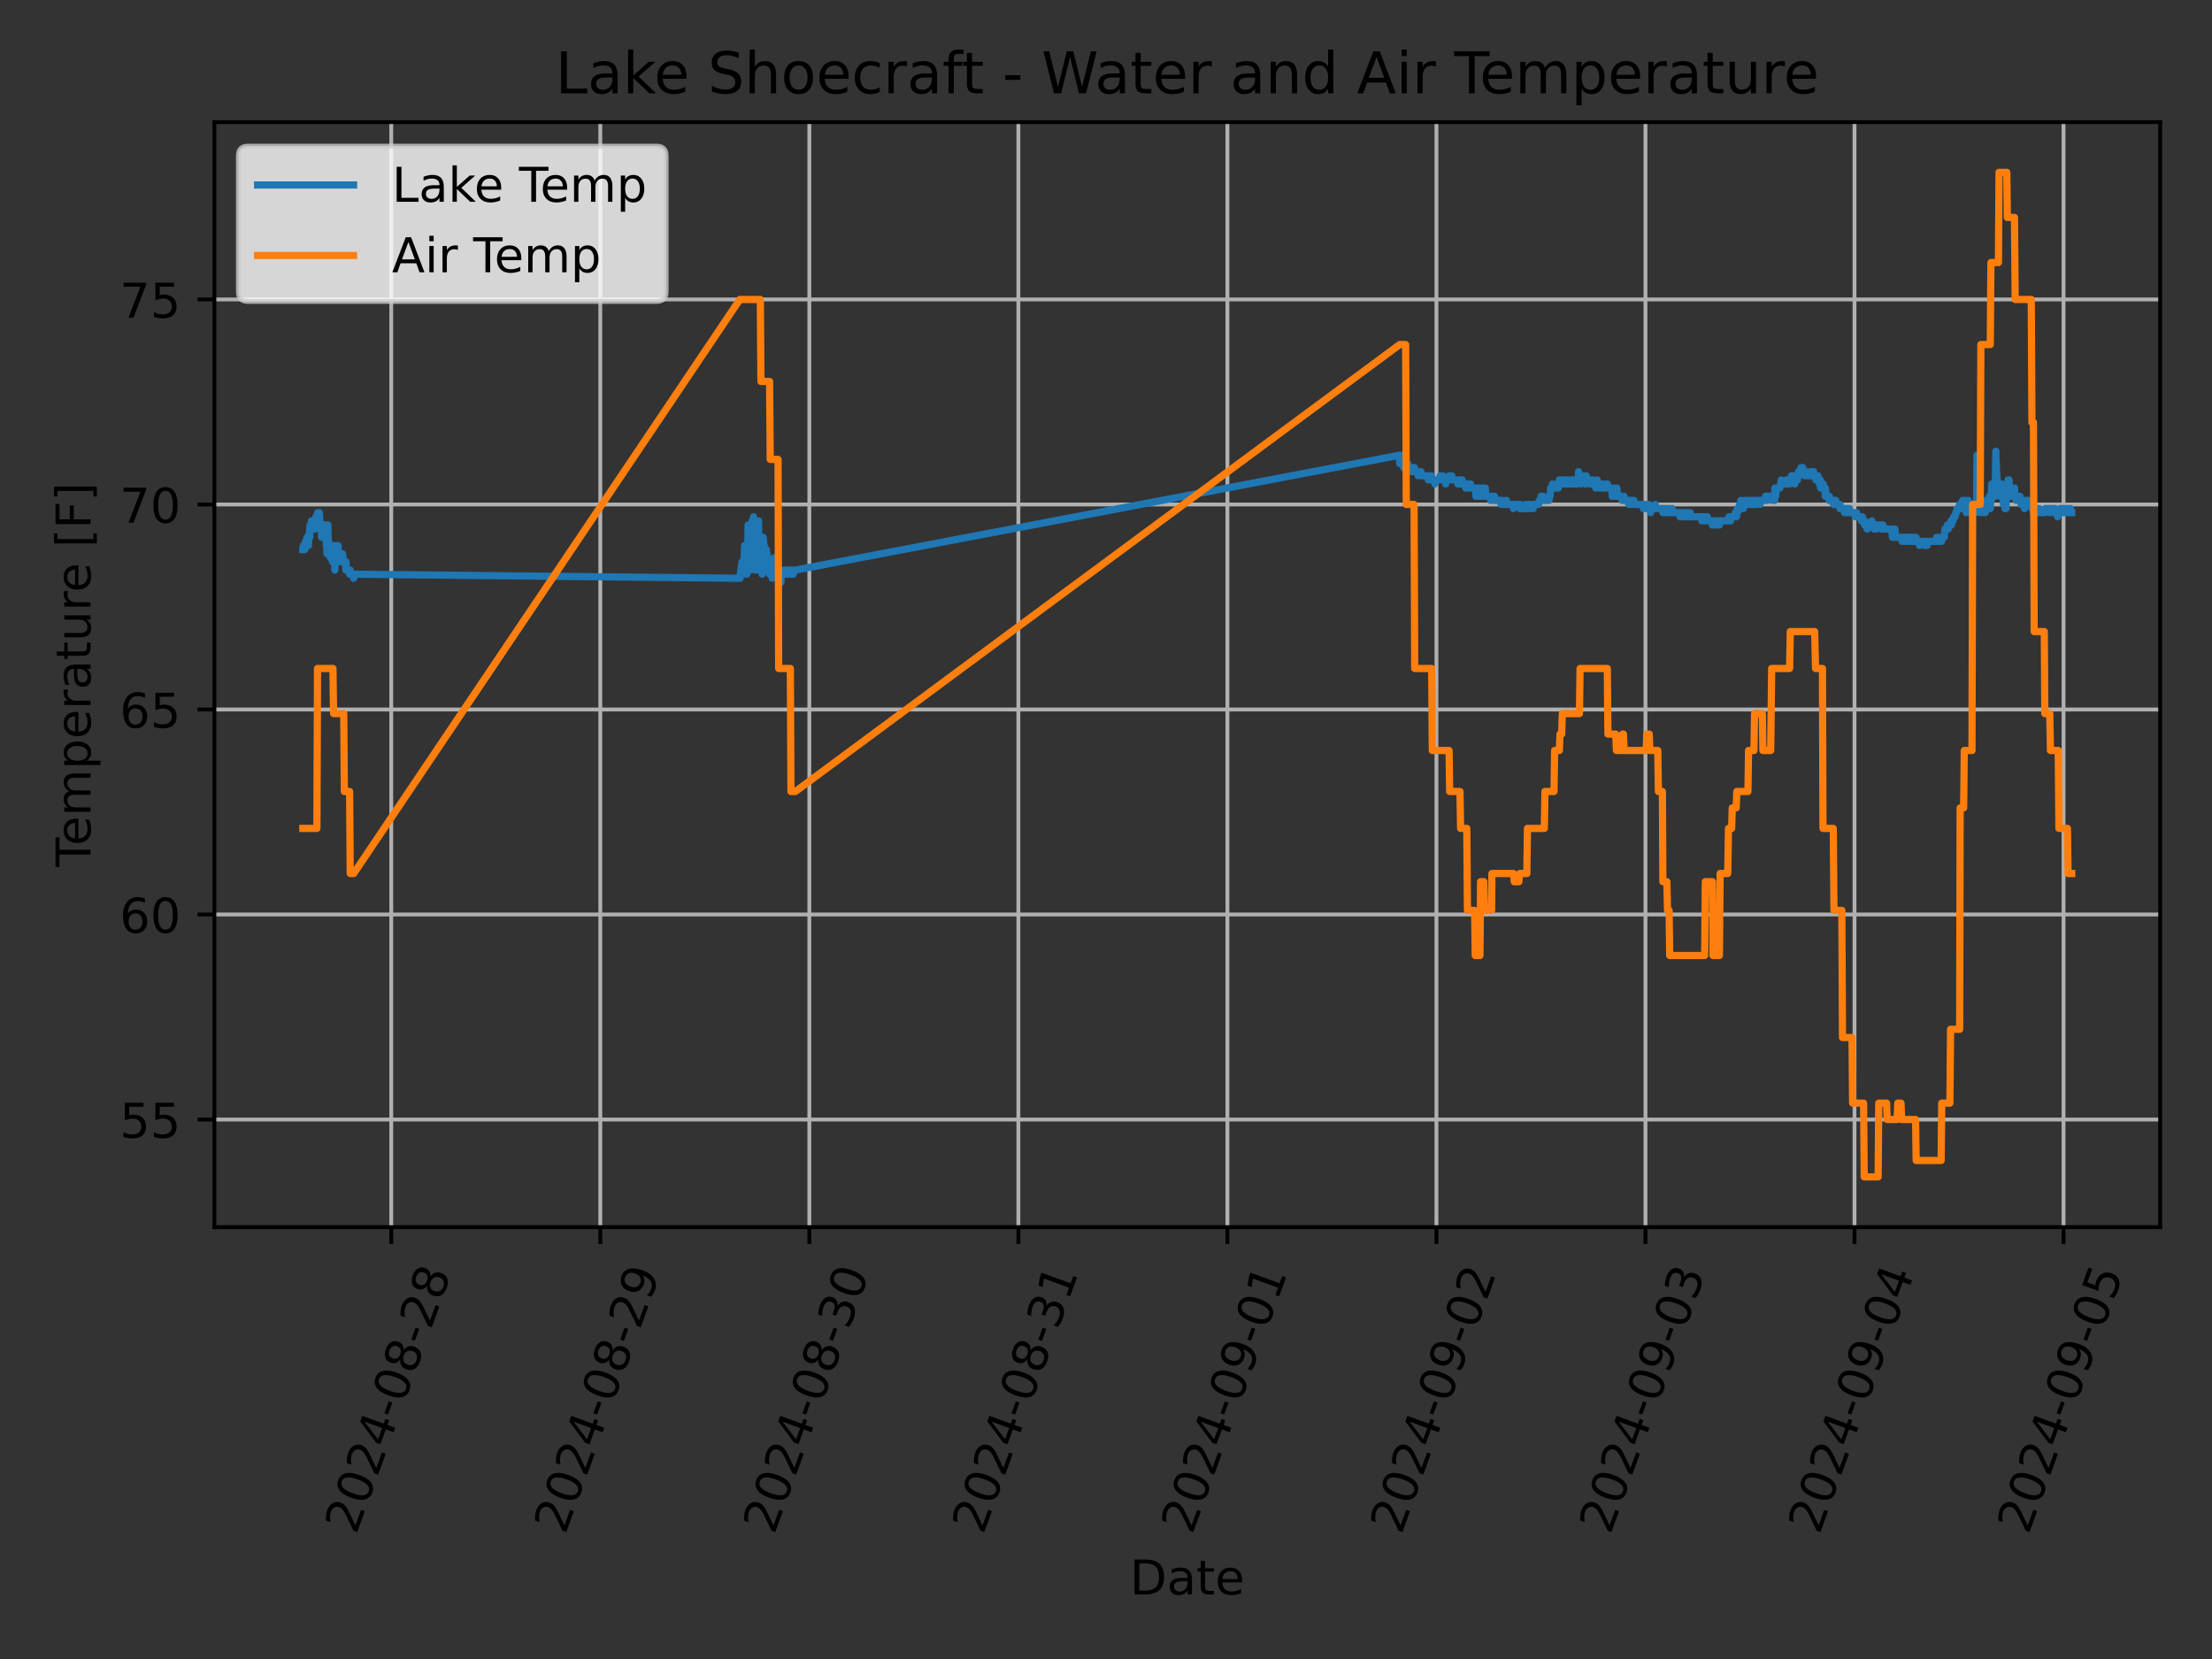 <?xml version="1.0" encoding="utf-8" standalone="no"?>
<!DOCTYPE svg PUBLIC "-//W3C//DTD SVG 1.1//EN"
  "http://www.w3.org/Graphics/SVG/1.1/DTD/svg11.dtd">
<!-- Created with matplotlib (https://matplotlib.org/) -->
<svg height="345.6pt" version="1.1" viewBox="0 0 460.8 345.6" width="460.8pt" xmlns="http://www.w3.org/2000/svg" xmlns:xlink="http://www.w3.org/1999/xlink">
 <rect x="0" y="0" width="460.8" height="345.6" fill="#333333" stroke="none"/>
 <defs>
  <style type="text/css">*{stroke-linecap:butt;stroke-linejoin:round;}</style>
 </defs>
 <g id="figure_1">
  <g id="patch_1">
   <path d="M 0 345.6 
L 460.8 345.6 
L 460.8 0 
L 0 0 
z
" style="fill:none;"/>
  </g>
  <g id="axes_1">
   <g id="patch_2">
    <path d="M 44.66 255.639 
L 450 255.639 
L 450 25.44 
L 44.66 25.44 
z
" style="fill:none;"/>
   </g>
   <g id="matplotlib.axis_1">
    <g id="xtick_1">
     <g id="line2d_1">
      <path clip-path="url(#p7c29ded9a9)" d="M 81.507 255.639 
L 81.507 25.44 
" style="fill:none;stroke:#b0b0b0;stroke-linecap:square;stroke-width:0.8;"/>
     </g>
     <g id="line2d_2">
      <defs>
       <path d="M 0 0 
L 0 3.5 
" id="m59071ff1e4" style="stroke:#000000;stroke-width:0.8;"/>
      </defs>
      <g>
       <use style="stroke:#000000;stroke-width:0.8;" x="81.507" xlink:href="#m59071ff1e4" y="255.639"/>
      </g>
     </g>
     <g id="text_1">
      <!-- 2024-08-28 -->
      <g transform="translate(74.162 319.848)rotate(-70)scale(0.1 -0.1)">
       <defs>
        <path d="M 19.188 8.297 
L 53.609 8.297 
L 53.609 0 
L 7.328 0 
L 7.328 8.297 
Q 12.938 14.109 22.625 23.891 
Q 32.328 33.688 34.812 36.531 
Q 39.547 41.844 41.422 45.531 
Q 43.312 49.219 43.312 52.781 
Q 43.312 58.594 39.234 62.25 
Q 35.156 65.922 28.609 65.922 
Q 23.969 65.922 18.812 64.312 
Q 13.672 62.703 7.812 59.422 
L 7.812 69.391 
Q 13.766 71.781 18.938 73 
Q 24.125 74.219 28.422 74.219 
Q 39.75 74.219 46.484 68.547 
Q 53.219 62.891 53.219 53.422 
Q 53.219 48.922 51.531 44.891 
Q 49.859 40.875 45.406 35.406 
Q 44.188 33.984 37.641 27.219 
Q 31.109 20.453 19.188 8.297 
z
" id="DejaVuSans-50"/>
        <path d="M 31.781 66.406 
Q 24.172 66.406 20.328 58.906 
Q 16.5 51.422 16.5 36.375 
Q 16.5 21.391 20.328 13.891 
Q 24.172 6.391 31.781 6.391 
Q 39.453 6.391 43.281 13.891 
Q 47.125 21.391 47.125 36.375 
Q 47.125 51.422 43.281 58.906 
Q 39.453 66.406 31.781 66.406 
z
M 31.781 74.219 
Q 44.047 74.219 50.516 64.516 
Q 56.984 54.828 56.984 36.375 
Q 56.984 17.969 50.516 8.266 
Q 44.047 -1.422 31.781 -1.422 
Q 19.531 -1.422 13.062 8.266 
Q 6.594 17.969 6.594 36.375 
Q 6.594 54.828 13.062 64.516 
Q 19.531 74.219 31.781 74.219 
z
" id="DejaVuSans-48"/>
        <path d="M 37.797 64.312 
L 12.891 25.391 
L 37.797 25.391 
z
M 35.203 72.906 
L 47.609 72.906 
L 47.609 25.391 
L 58.016 25.391 
L 58.016 17.188 
L 47.609 17.188 
L 47.609 0 
L 37.797 0 
L 37.797 17.188 
L 4.891 17.188 
L 4.891 26.703 
z
" id="DejaVuSans-52"/>
        <path d="M 4.891 31.391 
L 31.203 31.391 
L 31.203 23.391 
L 4.891 23.391 
z
" id="DejaVuSans-45"/>
        <path d="M 31.781 34.625 
Q 24.75 34.625 20.719 30.859 
Q 16.703 27.094 16.703 20.516 
Q 16.703 13.922 20.719 10.156 
Q 24.75 6.391 31.781 6.391 
Q 38.812 6.391 42.859 10.172 
Q 46.922 13.969 46.922 20.516 
Q 46.922 27.094 42.891 30.859 
Q 38.875 34.625 31.781 34.625 
z
M 21.922 38.812 
Q 15.578 40.375 12.031 44.719 
Q 8.5 49.078 8.5 55.328 
Q 8.5 64.062 14.719 69.141 
Q 20.953 74.219 31.781 74.219 
Q 42.672 74.219 48.875 69.141 
Q 55.078 64.062 55.078 55.328 
Q 55.078 49.078 51.531 44.719 
Q 48 40.375 41.703 38.812 
Q 48.828 37.156 52.797 32.312 
Q 56.781 27.484 56.781 20.516 
Q 56.781 9.906 50.312 4.234 
Q 43.844 -1.422 31.781 -1.422 
Q 19.734 -1.422 13.25 4.234 
Q 6.781 9.906 6.781 20.516 
Q 6.781 27.484 10.781 32.312 
Q 14.797 37.156 21.922 38.812 
z
M 18.312 54.391 
Q 18.312 48.734 21.844 45.562 
Q 25.391 42.391 31.781 42.391 
Q 38.141 42.391 41.719 45.562 
Q 45.312 48.734 45.312 54.391 
Q 45.312 60.062 41.719 63.234 
Q 38.141 66.406 31.781 66.406 
Q 25.391 66.406 21.844 63.234 
Q 18.312 60.062 18.312 54.391 
z
" id="DejaVuSans-56"/>
       </defs>
       <use xlink:href="#DejaVuSans-50"/>
       <use x="63.623" xlink:href="#DejaVuSans-48"/>
       <use x="127.246" xlink:href="#DejaVuSans-50"/>
       <use x="190.869" xlink:href="#DejaVuSans-52"/>
       <use x="254.492" xlink:href="#DejaVuSans-45"/>
       <use x="290.576" xlink:href="#DejaVuSans-48"/>
       <use x="354.199" xlink:href="#DejaVuSans-56"/>
       <use x="417.822" xlink:href="#DejaVuSans-45"/>
       <use x="453.906" xlink:href="#DejaVuSans-50"/>
       <use x="517.529" xlink:href="#DejaVuSans-56"/>
      </g>
     </g>
    </g>
    <g id="xtick_2">
     <g id="line2d_3">
      <path clip-path="url(#p7c29ded9a9)" d="M 125.053 255.639 
L 125.053 25.44 
" style="fill:none;stroke:#b0b0b0;stroke-linecap:square;stroke-width:0.8;"/>
     </g>
     <g id="line2d_4">
      <g>
       <use style="stroke:#000000;stroke-width:0.8;" x="125.053" xlink:href="#m59071ff1e4" y="255.639"/>
      </g>
     </g>
     <g id="text_2">
      <!-- 2024-08-29 -->
      <g transform="translate(117.708 319.848)rotate(-70)scale(0.1 -0.1)">
       <defs>
        <path d="M 10.984 1.516 
L 10.984 10.5 
Q 14.703 8.734 18.5 7.812 
Q 22.312 6.891 25.984 6.891 
Q 35.75 6.891 40.891 13.453 
Q 46.047 20.016 46.781 33.406 
Q 43.953 29.203 39.594 26.953 
Q 35.25 24.703 29.984 24.703 
Q 19.047 24.703 12.672 31.312 
Q 6.297 37.938 6.297 49.422 
Q 6.297 60.641 12.938 67.422 
Q 19.578 74.219 30.609 74.219 
Q 43.266 74.219 49.922 64.516 
Q 56.594 54.828 56.594 36.375 
Q 56.594 19.141 48.406 8.859 
Q 40.234 -1.422 26.422 -1.422 
Q 22.703 -1.422 18.891 -0.688 
Q 15.094 0.047 10.984 1.516 
z
M 30.609 32.422 
Q 37.25 32.422 41.125 36.953 
Q 45.016 41.5 45.016 49.422 
Q 45.016 57.281 41.125 61.844 
Q 37.25 66.406 30.609 66.406 
Q 23.969 66.406 20.094 61.844 
Q 16.219 57.281 16.219 49.422 
Q 16.219 41.5 20.094 36.953 
Q 23.969 32.422 30.609 32.422 
z
" id="DejaVuSans-57"/>
       </defs>
       <use xlink:href="#DejaVuSans-50"/>
       <use x="63.623" xlink:href="#DejaVuSans-48"/>
       <use x="127.246" xlink:href="#DejaVuSans-50"/>
       <use x="190.869" xlink:href="#DejaVuSans-52"/>
       <use x="254.492" xlink:href="#DejaVuSans-45"/>
       <use x="290.576" xlink:href="#DejaVuSans-48"/>
       <use x="354.199" xlink:href="#DejaVuSans-56"/>
       <use x="417.822" xlink:href="#DejaVuSans-45"/>
       <use x="453.906" xlink:href="#DejaVuSans-50"/>
       <use x="517.529" xlink:href="#DejaVuSans-57"/>
      </g>
     </g>
    </g>
    <g id="xtick_3">
     <g id="line2d_5">
      <path clip-path="url(#p7c29ded9a9)" d="M 168.599 255.639 
L 168.599 25.44 
" style="fill:none;stroke:#b0b0b0;stroke-linecap:square;stroke-width:0.8;"/>
     </g>
     <g id="line2d_6">
      <g>
       <use style="stroke:#000000;stroke-width:0.8;" x="168.599" xlink:href="#m59071ff1e4" y="255.639"/>
      </g>
     </g>
     <g id="text_3">
      <!-- 2024-08-30 -->
      <g transform="translate(161.253 319.848)rotate(-70)scale(0.1 -0.1)">
       <defs>
        <path d="M 40.578 39.312 
Q 47.656 37.797 51.625 33 
Q 55.609 28.219 55.609 21.188 
Q 55.609 10.406 48.188 4.484 
Q 40.766 -1.422 27.094 -1.422 
Q 22.516 -1.422 17.656 -0.516 
Q 12.797 0.391 7.625 2.203 
L 7.625 11.719 
Q 11.719 9.328 16.594 8.109 
Q 21.484 6.891 26.812 6.891 
Q 36.078 6.891 40.938 10.547 
Q 45.797 14.203 45.797 21.188 
Q 45.797 27.641 41.281 31.266 
Q 36.766 34.906 28.719 34.906 
L 20.219 34.906 
L 20.219 43.016 
L 29.109 43.016 
Q 36.375 43.016 40.234 45.922 
Q 44.094 48.828 44.094 54.297 
Q 44.094 59.906 40.109 62.906 
Q 36.141 65.922 28.719 65.922 
Q 24.656 65.922 20.016 65.031 
Q 15.375 64.156 9.812 62.312 
L 9.812 71.094 
Q 15.438 72.656 20.344 73.438 
Q 25.25 74.219 29.594 74.219 
Q 40.828 74.219 47.359 69.109 
Q 53.906 64.016 53.906 55.328 
Q 53.906 49.266 50.438 45.094 
Q 46.969 40.922 40.578 39.312 
z
" id="DejaVuSans-51"/>
       </defs>
       <use xlink:href="#DejaVuSans-50"/>
       <use x="63.623" xlink:href="#DejaVuSans-48"/>
       <use x="127.246" xlink:href="#DejaVuSans-50"/>
       <use x="190.869" xlink:href="#DejaVuSans-52"/>
       <use x="254.492" xlink:href="#DejaVuSans-45"/>
       <use x="290.576" xlink:href="#DejaVuSans-48"/>
       <use x="354.199" xlink:href="#DejaVuSans-56"/>
       <use x="417.822" xlink:href="#DejaVuSans-45"/>
       <use x="453.906" xlink:href="#DejaVuSans-51"/>
       <use x="517.529" xlink:href="#DejaVuSans-48"/>
      </g>
     </g>
    </g>
    <g id="xtick_4">
     <g id="line2d_7">
      <path clip-path="url(#p7c29ded9a9)" d="M 212.144 255.639 
L 212.144 25.44 
" style="fill:none;stroke:#b0b0b0;stroke-linecap:square;stroke-width:0.8;"/>
     </g>
     <g id="line2d_8">
      <g>
       <use style="stroke:#000000;stroke-width:0.8;" x="212.144" xlink:href="#m59071ff1e4" y="255.639"/>
      </g>
     </g>
     <g id="text_4">
      <!-- 2024-08-31 -->
      <g transform="translate(204.799 319.848)rotate(-70)scale(0.1 -0.1)">
       <defs>
        <path d="M 12.406 8.297 
L 28.516 8.297 
L 28.516 63.922 
L 10.984 60.406 
L 10.984 69.391 
L 28.422 72.906 
L 38.281 72.906 
L 38.281 8.297 
L 54.391 8.297 
L 54.391 0 
L 12.406 0 
z
" id="DejaVuSans-49"/>
       </defs>
       <use xlink:href="#DejaVuSans-50"/>
       <use x="63.623" xlink:href="#DejaVuSans-48"/>
       <use x="127.246" xlink:href="#DejaVuSans-50"/>
       <use x="190.869" xlink:href="#DejaVuSans-52"/>
       <use x="254.492" xlink:href="#DejaVuSans-45"/>
       <use x="290.576" xlink:href="#DejaVuSans-48"/>
       <use x="354.199" xlink:href="#DejaVuSans-56"/>
       <use x="417.822" xlink:href="#DejaVuSans-45"/>
       <use x="453.906" xlink:href="#DejaVuSans-51"/>
       <use x="517.529" xlink:href="#DejaVuSans-49"/>
      </g>
     </g>
    </g>
    <g id="xtick_5">
     <g id="line2d_9">
      <path clip-path="url(#p7c29ded9a9)" d="M 255.69 255.639 
L 255.69 25.44 
" style="fill:none;stroke:#b0b0b0;stroke-linecap:square;stroke-width:0.8;"/>
     </g>
     <g id="line2d_10">
      <g>
       <use style="stroke:#000000;stroke-width:0.8;" x="255.69" xlink:href="#m59071ff1e4" y="255.639"/>
      </g>
     </g>
     <g id="text_5">
      <!-- 2024-09-01 -->
      <g transform="translate(248.344 319.848)rotate(-70)scale(0.1 -0.1)">
       <use xlink:href="#DejaVuSans-50"/>
       <use x="63.623" xlink:href="#DejaVuSans-48"/>
       <use x="127.246" xlink:href="#DejaVuSans-50"/>
       <use x="190.869" xlink:href="#DejaVuSans-52"/>
       <use x="254.492" xlink:href="#DejaVuSans-45"/>
       <use x="290.576" xlink:href="#DejaVuSans-48"/>
       <use x="354.199" xlink:href="#DejaVuSans-57"/>
       <use x="417.822" xlink:href="#DejaVuSans-45"/>
       <use x="453.906" xlink:href="#DejaVuSans-48"/>
       <use x="517.529" xlink:href="#DejaVuSans-49"/>
      </g>
     </g>
    </g>
    <g id="xtick_6">
     <g id="line2d_11">
      <path clip-path="url(#p7c29ded9a9)" d="M 299.235 255.639 
L 299.235 25.44 
" style="fill:none;stroke:#b0b0b0;stroke-linecap:square;stroke-width:0.8;"/>
     </g>
     <g id="line2d_12">
      <g>
       <use style="stroke:#000000;stroke-width:0.8;" x="299.235" xlink:href="#m59071ff1e4" y="255.639"/>
      </g>
     </g>
     <g id="text_6">
      <!-- 2024-09-02 -->
      <g transform="translate(291.89 319.848)rotate(-70)scale(0.1 -0.1)">
       <use xlink:href="#DejaVuSans-50"/>
       <use x="63.623" xlink:href="#DejaVuSans-48"/>
       <use x="127.246" xlink:href="#DejaVuSans-50"/>
       <use x="190.869" xlink:href="#DejaVuSans-52"/>
       <use x="254.492" xlink:href="#DejaVuSans-45"/>
       <use x="290.576" xlink:href="#DejaVuSans-48"/>
       <use x="354.199" xlink:href="#DejaVuSans-57"/>
       <use x="417.822" xlink:href="#DejaVuSans-45"/>
       <use x="453.906" xlink:href="#DejaVuSans-48"/>
       <use x="517.529" xlink:href="#DejaVuSans-50"/>
      </g>
     </g>
    </g>
    <g id="xtick_7">
     <g id="line2d_13">
      <path clip-path="url(#p7c29ded9a9)" d="M 342.781 255.639 
L 342.781 25.44 
" style="fill:none;stroke:#b0b0b0;stroke-linecap:square;stroke-width:0.8;"/>
     </g>
     <g id="line2d_14">
      <g>
       <use style="stroke:#000000;stroke-width:0.8;" x="342.781" xlink:href="#m59071ff1e4" y="255.639"/>
      </g>
     </g>
     <g id="text_7">
      <!-- 2024-09-03 -->
      <g transform="translate(335.436 319.848)rotate(-70)scale(0.1 -0.1)">
       <use xlink:href="#DejaVuSans-50"/>
       <use x="63.623" xlink:href="#DejaVuSans-48"/>
       <use x="127.246" xlink:href="#DejaVuSans-50"/>
       <use x="190.869" xlink:href="#DejaVuSans-52"/>
       <use x="254.492" xlink:href="#DejaVuSans-45"/>
       <use x="290.576" xlink:href="#DejaVuSans-48"/>
       <use x="354.199" xlink:href="#DejaVuSans-57"/>
       <use x="417.822" xlink:href="#DejaVuSans-45"/>
       <use x="453.906" xlink:href="#DejaVuSans-48"/>
       <use x="517.529" xlink:href="#DejaVuSans-51"/>
      </g>
     </g>
    </g>
    <g id="xtick_8">
     <g id="line2d_15">
      <path clip-path="url(#p7c29ded9a9)" d="M 386.327 255.639 
L 386.327 25.44 
" style="fill:none;stroke:#b0b0b0;stroke-linecap:square;stroke-width:0.8;"/>
     </g>
     <g id="line2d_16">
      <g>
       <use style="stroke:#000000;stroke-width:0.8;" x="386.327" xlink:href="#m59071ff1e4" y="255.639"/>
      </g>
     </g>
     <g id="text_8">
      <!-- 2024-09-04 -->
      <g transform="translate(378.981 319.848)rotate(-70)scale(0.1 -0.1)">
       <use xlink:href="#DejaVuSans-50"/>
       <use x="63.623" xlink:href="#DejaVuSans-48"/>
       <use x="127.246" xlink:href="#DejaVuSans-50"/>
       <use x="190.869" xlink:href="#DejaVuSans-52"/>
       <use x="254.492" xlink:href="#DejaVuSans-45"/>
       <use x="290.576" xlink:href="#DejaVuSans-48"/>
       <use x="354.199" xlink:href="#DejaVuSans-57"/>
       <use x="417.822" xlink:href="#DejaVuSans-45"/>
       <use x="453.906" xlink:href="#DejaVuSans-48"/>
       <use x="517.529" xlink:href="#DejaVuSans-52"/>
      </g>
     </g>
    </g>
    <g id="xtick_9">
     <g id="line2d_17">
      <path clip-path="url(#p7c29ded9a9)" d="M 429.872 255.639 
L 429.872 25.44 
" style="fill:none;stroke:#b0b0b0;stroke-linecap:square;stroke-width:0.8;"/>
     </g>
     <g id="line2d_18">
      <g>
       <use style="stroke:#000000;stroke-width:0.8;" x="429.872" xlink:href="#m59071ff1e4" y="255.639"/>
      </g>
     </g>
     <g id="text_9">
      <!-- 2024-09-05 -->
      <g transform="translate(422.527 319.848)rotate(-70)scale(0.1 -0.1)">
       <defs>
        <path d="M 10.797 72.906 
L 49.516 72.906 
L 49.516 64.594 
L 19.828 64.594 
L 19.828 46.734 
Q 21.969 47.469 24.109 47.828 
Q 26.266 48.188 28.422 48.188 
Q 40.625 48.188 47.75 41.5 
Q 54.891 34.812 54.891 23.391 
Q 54.891 11.625 47.562 5.094 
Q 40.234 -1.422 26.906 -1.422 
Q 22.312 -1.422 17.547 -0.641 
Q 12.797 0.141 7.719 1.703 
L 7.719 11.625 
Q 12.109 9.234 16.797 8.062 
Q 21.484 6.891 26.703 6.891 
Q 35.156 6.891 40.078 11.328 
Q 45.016 15.766 45.016 23.391 
Q 45.016 31 40.078 35.438 
Q 35.156 39.891 26.703 39.891 
Q 22.75 39.891 18.812 39.016 
Q 14.891 38.141 10.797 36.281 
z
" id="DejaVuSans-53"/>
       </defs>
       <use xlink:href="#DejaVuSans-50"/>
       <use x="63.623" xlink:href="#DejaVuSans-48"/>
       <use x="127.246" xlink:href="#DejaVuSans-50"/>
       <use x="190.869" xlink:href="#DejaVuSans-52"/>
       <use x="254.492" xlink:href="#DejaVuSans-45"/>
       <use x="290.576" xlink:href="#DejaVuSans-48"/>
       <use x="354.199" xlink:href="#DejaVuSans-57"/>
       <use x="417.822" xlink:href="#DejaVuSans-45"/>
       <use x="453.906" xlink:href="#DejaVuSans-48"/>
       <use x="517.529" xlink:href="#DejaVuSans-53"/>
      </g>
     </g>
    </g>
    <g id="text_10">
     <!-- Date -->
     <g transform="translate(235.379 332.158)scale(0.1 -0.1)">
      <defs>
       <path d="M 19.672 64.797 
L 19.672 8.109 
L 31.594 8.109 
Q 46.688 8.109 53.688 14.938 
Q 60.688 21.781 60.688 36.531 
Q 60.688 51.172 53.688 57.984 
Q 46.688 64.797 31.594 64.797 
z
M 9.812 72.906 
L 30.078 72.906 
Q 51.266 72.906 61.172 64.094 
Q 71.094 55.281 71.094 36.531 
Q 71.094 17.672 61.125 8.828 
Q 51.172 0 30.078 0 
L 9.812 0 
z
" id="DejaVuSans-68"/>
       <path d="M 34.281 27.484 
Q 23.391 27.484 19.188 25 
Q 14.984 22.516 14.984 16.5 
Q 14.984 11.719 18.141 8.906 
Q 21.297 6.109 26.703 6.109 
Q 34.188 6.109 38.703 11.406 
Q 43.219 16.703 43.219 25.484 
L 43.219 27.484 
z
M 52.203 31.203 
L 52.203 0 
L 43.219 0 
L 43.219 8.297 
Q 40.141 3.328 35.547 0.953 
Q 30.953 -1.422 24.312 -1.422 
Q 15.922 -1.422 10.953 3.297 
Q 6 8.016 6 15.922 
Q 6 25.141 12.172 29.828 
Q 18.359 34.516 30.609 34.516 
L 43.219 34.516 
L 43.219 35.406 
Q 43.219 41.609 39.141 45 
Q 35.062 48.391 27.688 48.391 
Q 23 48.391 18.547 47.266 
Q 14.109 46.141 10.016 43.891 
L 10.016 52.203 
Q 14.938 54.109 19.578 55.047 
Q 24.219 56 28.609 56 
Q 40.484 56 46.344 49.844 
Q 52.203 43.703 52.203 31.203 
z
" id="DejaVuSans-97"/>
       <path d="M 18.312 70.219 
L 18.312 54.688 
L 36.812 54.688 
L 36.812 47.703 
L 18.312 47.703 
L 18.312 18.016 
Q 18.312 11.328 20.141 9.422 
Q 21.969 7.516 27.594 7.516 
L 36.812 7.516 
L 36.812 0 
L 27.594 0 
Q 17.188 0 13.234 3.875 
Q 9.281 7.766 9.281 18.016 
L 9.281 47.703 
L 2.688 47.703 
L 2.688 54.688 
L 9.281 54.688 
L 9.281 70.219 
z
" id="DejaVuSans-116"/>
       <path d="M 56.203 29.594 
L 56.203 25.203 
L 14.891 25.203 
Q 15.484 15.922 20.484 11.062 
Q 25.484 6.203 34.422 6.203 
Q 39.594 6.203 44.453 7.469 
Q 49.312 8.734 54.109 11.281 
L 54.109 2.781 
Q 49.266 0.734 44.188 -0.344 
Q 39.109 -1.422 33.891 -1.422 
Q 20.797 -1.422 13.156 6.188 
Q 5.516 13.812 5.516 26.812 
Q 5.516 40.234 12.766 48.109 
Q 20.016 56 32.328 56 
Q 43.359 56 49.781 48.891 
Q 56.203 41.797 56.203 29.594 
z
M 47.219 32.234 
Q 47.125 39.594 43.094 43.984 
Q 39.062 48.391 32.422 48.391 
Q 24.906 48.391 20.391 44.141 
Q 15.875 39.891 15.188 32.172 
z
" id="DejaVuSans-101"/>
      </defs>
      <use xlink:href="#DejaVuSans-68"/>
      <use x="77.002" xlink:href="#DejaVuSans-97"/>
      <use x="138.281" xlink:href="#DejaVuSans-116"/>
      <use x="177.49" xlink:href="#DejaVuSans-101"/>
     </g>
    </g>
   </g>
   <g id="matplotlib.axis_2">
    <g id="ytick_1">
     <g id="line2d_19">
      <path clip-path="url(#p7c29ded9a9)" d="M 44.66 233.217 
L 450 233.217 
" style="fill:none;stroke:#b0b0b0;stroke-linecap:square;stroke-width:0.8;"/>
     </g>
     <g id="line2d_20">
      <defs>
       <path d="M 0 0 
L -3.5 0 
" id="m7ad2735aeb" style="stroke:#000000;stroke-width:0.8;"/>
      </defs>
      <g>
       <use style="stroke:#000000;stroke-width:0.8;" x="44.66" xlink:href="#m7ad2735aeb" y="233.217"/>
      </g>
     </g>
     <g id="text_11">
      <!-- 55 -->
      <g transform="translate(24.935 237.016)scale(0.1 -0.1)">
       <use xlink:href="#DejaVuSans-53"/>
       <use x="63.623" xlink:href="#DejaVuSans-53"/>
      </g>
     </g>
    </g>
    <g id="ytick_2">
     <g id="line2d_21">
      <path clip-path="url(#p7c29ded9a9)" d="M 44.66 190.508 
L 450 190.508 
" style="fill:none;stroke:#b0b0b0;stroke-linecap:square;stroke-width:0.8;"/>
     </g>
     <g id="line2d_22">
      <g>
       <use style="stroke:#000000;stroke-width:0.8;" x="44.66" xlink:href="#m7ad2735aeb" y="190.508"/>
      </g>
     </g>
     <g id="text_12">
      <!-- 60 -->
      <g transform="translate(24.935 194.307)scale(0.1 -0.1)">
       <defs>
        <path d="M 33.016 40.375 
Q 26.375 40.375 22.484 35.828 
Q 18.609 31.297 18.609 23.391 
Q 18.609 15.531 22.484 10.953 
Q 26.375 6.391 33.016 6.391 
Q 39.656 6.391 43.531 10.953 
Q 47.406 15.531 47.406 23.391 
Q 47.406 31.297 43.531 35.828 
Q 39.656 40.375 33.016 40.375 
z
M 52.594 71.297 
L 52.594 62.312 
Q 48.875 64.062 45.094 64.984 
Q 41.312 65.922 37.594 65.922 
Q 27.828 65.922 22.672 59.328 
Q 17.531 52.734 16.797 39.406 
Q 19.672 43.656 24.016 45.922 
Q 28.375 48.188 33.594 48.188 
Q 44.578 48.188 50.953 41.516 
Q 57.328 34.859 57.328 23.391 
Q 57.328 12.156 50.688 5.359 
Q 44.047 -1.422 33.016 -1.422 
Q 20.359 -1.422 13.672 8.266 
Q 6.984 17.969 6.984 36.375 
Q 6.984 53.656 15.188 63.938 
Q 23.391 74.219 37.203 74.219 
Q 40.922 74.219 44.703 73.484 
Q 48.484 72.75 52.594 71.297 
z
" id="DejaVuSans-54"/>
       </defs>
       <use xlink:href="#DejaVuSans-54"/>
       <use x="63.623" xlink:href="#DejaVuSans-48"/>
      </g>
     </g>
    </g>
    <g id="ytick_3">
     <g id="line2d_23">
      <path clip-path="url(#p7c29ded9a9)" d="M 44.66 147.8 
L 450 147.8 
" style="fill:none;stroke:#b0b0b0;stroke-linecap:square;stroke-width:0.8;"/>
     </g>
     <g id="line2d_24">
      <g>
       <use style="stroke:#000000;stroke-width:0.8;" x="44.66" xlink:href="#m7ad2735aeb" y="147.8"/>
      </g>
     </g>
     <g id="text_13">
      <!-- 65 -->
      <g transform="translate(24.935 151.599)scale(0.1 -0.1)">
       <use xlink:href="#DejaVuSans-54"/>
       <use x="63.623" xlink:href="#DejaVuSans-53"/>
      </g>
     </g>
    </g>
    <g id="ytick_4">
     <g id="line2d_25">
      <path clip-path="url(#p7c29ded9a9)" d="M 44.66 105.091 
L 450 105.091 
" style="fill:none;stroke:#b0b0b0;stroke-linecap:square;stroke-width:0.8;"/>
     </g>
     <g id="line2d_26">
      <g>
       <use style="stroke:#000000;stroke-width:0.8;" x="44.66" xlink:href="#m7ad2735aeb" y="105.091"/>
      </g>
     </g>
     <g id="text_14">
      <!-- 70 -->
      <g transform="translate(24.935 108.891)scale(0.1 -0.1)">
       <defs>
        <path d="M 8.203 72.906 
L 55.078 72.906 
L 55.078 68.703 
L 28.609 0 
L 18.312 0 
L 43.219 64.594 
L 8.203 64.594 
z
" id="DejaVuSans-55"/>
       </defs>
       <use xlink:href="#DejaVuSans-55"/>
       <use x="63.623" xlink:href="#DejaVuSans-48"/>
      </g>
     </g>
    </g>
    <g id="ytick_5">
     <g id="line2d_27">
      <path clip-path="url(#p7c29ded9a9)" d="M 44.66 62.383 
L 450 62.383 
" style="fill:none;stroke:#b0b0b0;stroke-linecap:square;stroke-width:0.8;"/>
     </g>
     <g id="line2d_28">
      <g>
       <use style="stroke:#000000;stroke-width:0.8;" x="44.66" xlink:href="#m7ad2735aeb" y="62.383"/>
      </g>
     </g>
     <g id="text_15">
      <!-- 75 -->
      <g transform="translate(24.935 66.182)scale(0.1 -0.1)">
       <use xlink:href="#DejaVuSans-55"/>
       <use x="63.623" xlink:href="#DejaVuSans-53"/>
      </g>
     </g>
    </g>
    <g id="text_16">
     <!-- Temperature [F] -->
     <g transform="translate(18.855 180.575)rotate(-90)scale(0.1 -0.1)">
      <defs>
       <path d="M -0.297 72.906 
L 61.375 72.906 
L 61.375 64.594 
L 35.5 64.594 
L 35.5 0 
L 25.594 0 
L 25.594 64.594 
L -0.297 64.594 
z
" id="DejaVuSans-84"/>
       <path d="M 52 44.188 
Q 55.375 50.25 60.062 53.125 
Q 64.75 56 71.094 56 
Q 79.641 56 84.281 50.016 
Q 88.922 44.047 88.922 33.016 
L 88.922 0 
L 79.891 0 
L 79.891 32.719 
Q 79.891 40.578 77.094 44.375 
Q 74.312 48.188 68.609 48.188 
Q 61.625 48.188 57.562 43.547 
Q 53.516 38.922 53.516 30.906 
L 53.516 0 
L 44.484 0 
L 44.484 32.719 
Q 44.484 40.625 41.703 44.406 
Q 38.922 48.188 33.109 48.188 
Q 26.219 48.188 22.156 43.531 
Q 18.109 38.875 18.109 30.906 
L 18.109 0 
L 9.078 0 
L 9.078 54.688 
L 18.109 54.688 
L 18.109 46.188 
Q 21.188 51.219 25.484 53.609 
Q 29.781 56 35.688 56 
Q 41.656 56 45.828 52.969 
Q 50 49.953 52 44.188 
z
" id="DejaVuSans-109"/>
       <path d="M 18.109 8.203 
L 18.109 -20.797 
L 9.078 -20.797 
L 9.078 54.688 
L 18.109 54.688 
L 18.109 46.391 
Q 20.953 51.266 25.266 53.625 
Q 29.594 56 35.594 56 
Q 45.562 56 51.781 48.094 
Q 58.016 40.188 58.016 27.297 
Q 58.016 14.406 51.781 6.484 
Q 45.562 -1.422 35.594 -1.422 
Q 29.594 -1.422 25.266 0.953 
Q 20.953 3.328 18.109 8.203 
z
M 48.688 27.297 
Q 48.688 37.203 44.609 42.844 
Q 40.531 48.484 33.406 48.484 
Q 26.266 48.484 22.188 42.844 
Q 18.109 37.203 18.109 27.297 
Q 18.109 17.391 22.188 11.75 
Q 26.266 6.109 33.406 6.109 
Q 40.531 6.109 44.609 11.75 
Q 48.688 17.391 48.688 27.297 
z
" id="DejaVuSans-112"/>
       <path d="M 41.109 46.297 
Q 39.594 47.172 37.812 47.578 
Q 36.031 48 33.891 48 
Q 26.266 48 22.188 43.047 
Q 18.109 38.094 18.109 28.812 
L 18.109 0 
L 9.078 0 
L 9.078 54.688 
L 18.109 54.688 
L 18.109 46.188 
Q 20.953 51.172 25.484 53.578 
Q 30.031 56 36.531 56 
Q 37.453 56 38.578 55.875 
Q 39.703 55.766 41.062 55.516 
z
" id="DejaVuSans-114"/>
       <path d="M 8.5 21.578 
L 8.5 54.688 
L 17.484 54.688 
L 17.484 21.922 
Q 17.484 14.156 20.5 10.266 
Q 23.531 6.391 29.594 6.391 
Q 36.859 6.391 41.078 11.031 
Q 45.312 15.672 45.312 23.688 
L 45.312 54.688 
L 54.297 54.688 
L 54.297 0 
L 45.312 0 
L 45.312 8.406 
Q 42.047 3.422 37.719 1 
Q 33.406 -1.422 27.688 -1.422 
Q 18.266 -1.422 13.375 4.438 
Q 8.5 10.297 8.5 21.578 
z
M 31.109 56 
z
" id="DejaVuSans-117"/>
       <path id="DejaVuSans-32"/>
       <path d="M 8.594 75.984 
L 29.297 75.984 
L 29.297 69 
L 17.578 69 
L 17.578 -6.203 
L 29.297 -6.203 
L 29.297 -13.188 
L 8.594 -13.188 
z
" id="DejaVuSans-91"/>
       <path d="M 9.812 72.906 
L 51.703 72.906 
L 51.703 64.594 
L 19.672 64.594 
L 19.672 43.109 
L 48.578 43.109 
L 48.578 34.812 
L 19.672 34.812 
L 19.672 0 
L 9.812 0 
z
" id="DejaVuSans-70"/>
       <path d="M 30.422 75.984 
L 30.422 -13.188 
L 9.719 -13.188 
L 9.719 -6.203 
L 21.391 -6.203 
L 21.391 69 
L 9.719 69 
L 9.719 75.984 
z
" id="DejaVuSans-93"/>
      </defs>
      <use xlink:href="#DejaVuSans-84"/>
      <use x="44.084" xlink:href="#DejaVuSans-101"/>
      <use x="105.607" xlink:href="#DejaVuSans-109"/>
      <use x="203.02" xlink:href="#DejaVuSans-112"/>
      <use x="266.496" xlink:href="#DejaVuSans-101"/>
      <use x="328.02" xlink:href="#DejaVuSans-114"/>
      <use x="369.133" xlink:href="#DejaVuSans-97"/>
      <use x="430.412" xlink:href="#DejaVuSans-116"/>
      <use x="469.621" xlink:href="#DejaVuSans-117"/>
      <use x="533" xlink:href="#DejaVuSans-114"/>
      <use x="571.863" xlink:href="#DejaVuSans-101"/>
      <use x="633.387" xlink:href="#DejaVuSans-32"/>
      <use x="665.174" xlink:href="#DejaVuSans-91"/>
      <use x="704.188" xlink:href="#DejaVuSans-70"/>
      <use x="761.707" xlink:href="#DejaVuSans-93"/>
     </g>
    </g>
   </g>
   <g id="line2d_29">
    <path clip-path="url(#p7c29ded9a9)" d="M 63.085 114.487 
L 63.151 114.487 
L 63.214 113.633 
L 63.246 114.487 
L 63.277 114.487 
L 63.402 113.633 
L 63.465 113.633 
L 63.497 114.487 
L 63.529 113.633 
L 63.655 112.779 
L 63.845 112.779 
L 63.941 111.925 
L 64.101 113.633 
L 64.132 113.633 
L 64.229 111.925 
L 64.26 113.633 
L 64.323 111.925 
L 64.388 111.925 
L 64.516 110.216 
L 64.548 111.925 
L 64.579 109.362 
L 64.611 109.362 
L 64.643 110.216 
L 64.707 109.362 
L 64.833 109.362 
L 64.897 108.508 
L 64.93 109.362 
L 64.962 109.362 
L 64.994 108.508 
L 65.025 110.216 
L 65.12 110.216 
L 65.25 108.508 
L 65.281 108.508 
L 65.408 109.362 
L 65.439 109.362 
L 65.568 110.216 
L 65.664 110.216 
L 65.825 107.654 
L 65.985 109.362 
L 66.114 107.654 
L 66.147 107.654 
L 66.18 106.8 
L 66.243 107.654 
L 66.275 108.508 
L 66.328 107.654 
L 66.457 107.654 
L 66.522 106.8 
L 66.553 107.654 
L 66.587 107.654 
L 66.749 110.216 
L 66.814 109.362 
L 66.849 110.216 
L 66.952 110.216 
L 66.983 111.925 
L 67.047 110.216 
L 67.142 110.216 
L 67.27 109.362 
L 67.335 110.216 
L 67.367 109.362 
L 67.43 109.362 
L 67.495 111.925 
L 67.528 109.362 
L 67.59 109.362 
L 67.659 111.925 
L 67.69 110.216 
L 67.721 110.216 
L 67.753 111.925 
L 67.784 109.362 
L 67.816 110.216 
L 67.848 110.216 
L 67.975 113.633 
L 68.04 110.216 
L 68.072 113.633 
L 68.104 115.341 
L 68.137 112.779 
L 68.301 109.362 
L 68.43 115.341 
L 68.495 112.779 
L 68.527 114.487 
L 68.594 115.341 
L 68.625 114.487 
L 68.656 114.487 
L 68.818 116.196 
L 69.137 116.196 
L 69.265 117.05 
L 69.361 116.196 
L 69.425 117.05 
L 69.457 116.196 
L 69.488 115.341 
L 69.52 117.05 
L 69.587 117.05 
L 69.682 113.633 
L 69.715 116.196 
L 69.748 118.758 
L 69.811 117.05 
L 69.909 117.05 
L 70.102 114.487 
L 70.23 115.341 
L 70.294 115.341 
L 70.326 114.487 
L 70.357 115.341 
L 70.39 116.196 
L 70.421 113.633 
L 70.486 117.05 
L 70.518 117.05 
L 70.583 115.341 
L 70.614 116.196 
L 70.646 116.196 
L 70.677 115.341 
L 70.708 117.05 
L 70.741 117.05 
L 70.773 115.341 
L 70.867 116.196 
L 70.996 116.196 
L 71.096 117.05 
L 71.191 116.196 
L 71.29 117.05 
L 71.355 115.341 
L 71.418 116.196 
L 71.482 116.196 
L 71.61 117.05 
L 71.959 117.05 
L 72.055 118.758 
L 72.088 117.05 
L 72.151 118.758 
L 72.669 118.758 
L 72.799 119.612 
L 72.832 118.758 
L 72.895 119.612 
L 72.927 119.612 
L 72.958 118.758 
L 73.021 119.612 
L 73.628 119.612 
L 73.659 120.466 
L 73.691 119.612 
L 154.165 120.466 
L 154.197 119.612 
L 154.578 117.05 
L 154.61 119.612 
L 154.676 118.758 
L 154.743 119.612 
L 154.775 117.05 
L 154.853 119.612 
L 154.907 118.758 
L 154.94 118.758 
L 155.102 113.633 
L 155.24 117.05 
L 155.271 116.196 
L 155.416 118.758 
L 155.551 118.758 
L 155.582 119.612 
L 155.712 116.196 
L 155.747 116.196 
L 155.849 109.362 
L 155.908 113.633 
L 155.941 116.196 
L 155.972 114.487 
L 156.074 117.05 
L 156.143 116.196 
L 156.175 116.196 
L 156.286 118.758 
L 156.318 117.05 
L 156.35 117.05 
L 156.389 116.196 
L 156.452 117.05 
L 156.522 117.05 
L 156.685 108.508 
L 156.812 116.196 
L 156.843 117.05 
L 156.97 107.654 
L 157.036 110.216 
L 157.067 109.362 
L 157.098 110.216 
L 157.272 118.758 
L 157.421 115.341 
L 157.517 115.341 
L 157.551 114.487 
L 157.582 115.341 
L 157.711 118.758 
L 157.877 115.341 
L 157.909 115.341 
L 158.016 108.508 
L 158.125 117.05 
L 158.159 115.341 
L 158.23 118.758 
L 158.261 115.341 
L 158.456 118.758 
L 158.487 116.196 
L 158.519 117.05 
L 158.648 117.05 
L 158.68 115.341 
L 158.748 117.05 
L 158.781 119.612 
L 158.845 116.196 
L 158.907 116.196 
L 158.94 117.05 
L 158.974 111.925 
L 159.073 112.779 
L 159.139 116.196 
L 159.17 114.487 
L 159.204 113.633 
L 159.235 114.487 
L 159.395 116.196 
L 159.529 115.341 
L 159.561 115.341 
L 159.624 116.196 
L 159.656 114.487 
L 159.718 116.196 
L 159.75 116.196 
L 159.781 115.341 
L 159.845 116.196 
L 159.877 116.196 
L 160.003 117.05 
L 160.035 117.05 
L 160.162 118.758 
L 160.194 118.758 
L 160.322 119.612 
L 160.768 119.612 
L 160.864 120.466 
L 160.992 119.612 
L 161.217 119.612 
L 161.249 116.196 
L 161.311 119.612 
L 161.407 118.758 
L 161.54 119.612 
L 161.635 119.612 
L 161.667 118.758 
L 161.73 119.612 
L 161.793 119.612 
L 161.89 120.466 
L 161.922 119.612 
L 161.987 120.466 
L 162.635 120.466 
L 162.669 121.321 
L 162.7 120.466 
L 162.841 119.612 
L 163.206 119.612 
L 163.3 118.758 
L 163.331 119.612 
L 163.399 118.758 
L 163.848 118.758 
L 163.879 119.612 
L 163.942 118.758 
L 164.232 118.758 
L 164.33 119.612 
L 164.456 118.758 
L 164.581 118.758 
L 164.676 119.612 
L 164.772 118.758 
L 164.9 119.612 
L 164.962 119.612 
L 165.088 118.758 
L 165.15 118.758 
L 165.244 119.612 
L 165.378 118.758 
L 165.695 118.758 
L 291.513 94.841 
L 291.585 96.55 
L 291.737 96.55 
L 291.769 94.841 
L 291.834 96.55 
L 291.936 96.55 
L 291.969 94.841 
L 292.04 96.55 
L 292.327 96.55 
L 292.392 97.404 
L 292.423 96.55 
L 292.621 96.55 
L 292.654 97.404 
L 292.723 96.55 
L 292.761 96.55 
L 292.889 97.404 
L 292.953 97.404 
L 292.986 96.55 
L 293.048 97.404 
L 293.175 97.404 
L 293.27 96.55 
L 293.379 97.404 
L 294.098 97.404 
L 294.13 98.258 
L 294.192 97.404 
L 294.223 97.404 
L 294.255 98.258 
L 294.319 97.404 
L 294.351 97.404 
L 294.482 98.258 
L 294.615 97.404 
L 294.646 97.404 
L 294.772 98.258 
L 295.381 98.258 
L 295.413 99.112 
L 295.475 98.258 
L 295.607 98.258 
L 295.642 99.112 
L 295.689 98.258 
L 296.013 98.258 
L 296.145 99.112 
L 297.503 99.112 
L 297.535 99.966 
L 297.601 99.112 
L 297.891 99.112 
L 298.023 99.966 
L 298.153 99.112 
L 298.185 99.112 
L 298.313 99.966 
L 298.771 99.966 
L 298.922 100.82 
L 299.048 99.966 
L 299.98 99.966 
L 300.011 99.112 
L 300.076 99.966 
L 300.304 99.966 
L 300.335 99.112 
L 300.4 99.966 
L 300.433 99.966 
L 300.528 99.112 
L 300.656 99.966 
L 301.138 99.966 
L 301.169 100.82 
L 301.232 99.966 
L 301.834 99.966 
L 301.866 99.112 
L 301.929 99.966 
L 302.024 99.966 
L 302.066 99.112 
L 302.135 99.966 
L 302.421 99.966 
L 302.454 99.112 
L 302.519 99.966 
L 303.546 99.966 
L 303.674 100.82 
L 303.739 100.82 
L 303.871 99.966 
L 304.011 100.82 
L 304.141 99.966 
L 304.172 99.966 
L 304.3 100.82 
L 304.429 99.966 
L 304.589 99.966 
L 304.714 100.82 
L 305.276 100.82 
L 305.308 101.675 
L 305.37 100.82 
L 305.762 100.82 
L 305.859 101.675 
L 305.956 100.82 
L 306.052 101.675 
L 306.152 100.82 
L 306.286 101.675 
L 306.317 101.675 
L 306.351 100.82 
L 306.416 101.675 
L 307.419 101.675 
L 307.451 103.383 
L 307.515 101.675 
L 307.546 101.675 
L 307.583 103.383 
L 307.647 101.675 
L 308.074 101.675 
L 308.137 103.383 
L 308.169 101.675 
L 308.468 101.675 
L 308.597 103.383 
L 308.691 101.675 
L 308.786 103.383 
L 308.883 101.675 
L 308.979 103.383 
L 309.112 101.675 
L 309.24 103.383 
L 309.271 103.383 
L 309.303 101.675 
L 309.366 103.383 
L 309.4 103.383 
L 309.433 101.675 
L 309.499 103.383 
L 310.43 103.383 
L 310.529 104.237 
L 310.664 103.383 
L 310.727 103.383 
L 310.76 104.237 
L 310.792 103.383 
L 311.14 103.383 
L 311.269 104.237 
L 311.365 103.383 
L 311.494 104.237 
L 312.592 104.237 
L 312.687 105.091 
L 312.753 104.237 
L 312.785 105.091 
L 312.849 105.091 
L 312.912 104.237 
L 312.943 105.091 
L 313.677 105.091 
L 313.806 104.237 
L 313.934 105.091 
L 315.252 105.091 
L 315.283 105.945 
L 315.356 105.091 
L 316.484 105.091 
L 316.618 105.945 
L 316.716 105.091 
L 316.86 105.945 
L 317.742 105.945 
L 317.773 105.091 
L 317.839 105.945 
L 318.002 105.945 
L 318.098 105.091 
L 318.228 105.945 
L 318.261 105.945 
L 318.392 105.091 
L 318.551 105.091 
L 318.582 105.945 
L 318.647 105.091 
L 318.744 105.091 
L 318.876 105.945 
L 319.005 105.091 
L 319.259 105.091 
L 319.393 105.945 
L 319.525 105.091 
L 320.543 105.091 
L 320.672 104.237 
L 320.963 104.237 
L 321.028 103.383 
L 321.06 104.237 
L 321.256 104.237 
L 321.328 103.383 
L 321.361 104.237 
L 321.425 104.237 
L 321.459 103.383 
L 321.522 104.237 
L 322.433 104.237 
L 322.563 103.383 
L 322.667 103.383 
L 322.699 104.237 
L 322.762 103.383 
L 322.892 103.383 
L 323.022 101.675 
L 323.345 101.675 
L 323.408 100.82 
L 323.44 101.675 
L 324.21 101.675 
L 324.305 100.82 
L 324.435 101.675 
L 324.497 101.675 
L 324.593 100.82 
L 324.625 101.675 
L 324.689 100.82 
L 324.72 100.82 
L 324.845 99.966 
L 324.911 99.966 
L 325.037 100.82 
L 325.132 100.82 
L 325.26 99.966 
L 325.291 99.966 
L 325.388 100.82 
L 325.529 99.966 
L 325.627 99.966 
L 325.726 100.82 
L 325.853 99.966 
L 325.987 100.82 
L 326.022 99.966 
L 326.086 100.82 
L 326.22 100.82 
L 326.252 99.966 
L 326.316 100.82 
L 326.771 100.82 
L 326.9 99.966 
L 326.964 100.82 
L 326.996 99.966 
L 327.097 99.966 
L 327.228 100.82 
L 327.261 100.82 
L 327.395 99.966 
L 327.492 100.82 
L 327.625 99.966 
L 327.693 99.966 
L 327.822 100.82 
L 327.854 100.82 
L 327.983 99.966 
L 328.214 99.966 
L 328.249 100.82 
L 328.325 99.966 
L 328.458 99.966 
L 328.49 100.82 
L 328.555 99.966 
L 328.805 99.966 
L 328.836 98.258 
L 328.9 99.112 
L 328.995 99.112 
L 329.122 99.966 
L 329.25 99.966 
L 329.313 100.82 
L 329.345 99.966 
L 329.378 99.966 
L 329.409 99.112 
L 329.473 99.966 
L 329.505 99.966 
L 329.601 99.112 
L 329.632 99.966 
L 329.697 99.112 
L 329.762 99.112 
L 329.891 99.966 
L 330.253 99.966 
L 330.284 100.82 
L 330.349 99.966 
L 330.448 99.112 
L 330.577 99.966 
L 330.998 99.966 
L 331.125 100.82 
L 331.19 100.82 
L 331.223 99.966 
L 331.286 100.82 
L 331.668 100.82 
L 331.797 99.966 
L 331.976 100.82 
L 332.33 100.82 
L 332.424 101.675 
L 332.551 100.82 
L 332.681 100.82 
L 332.714 99.966 
L 332.777 100.82 
L 333.166 100.82 
L 333.198 101.675 
L 333.261 100.82 
L 333.696 100.82 
L 333.826 101.675 
L 333.955 100.82 
L 334.087 101.675 
L 334.605 101.675 
L 334.669 100.82 
L 334.701 101.675 
L 334.832 101.675 
L 334.865 100.82 
L 334.93 101.675 
L 335.813 101.675 
L 335.846 103.383 
L 335.923 101.675 
L 335.988 101.675 
L 336.095 103.383 
L 336.23 101.675 
L 336.329 103.383 
L 336.455 101.675 
L 336.584 103.383 
L 336.691 103.383 
L 336.822 101.675 
L 336.999 103.383 
L 337.788 103.383 
L 337.904 104.237 
L 337.969 103.383 
L 338.004 104.237 
L 338.035 104.237 
L 338.101 103.383 
L 338.133 104.237 
L 338.198 104.237 
L 338.293 103.383 
L 338.435 104.237 
L 339.242 104.237 
L 339.273 105.091 
L 339.337 104.237 
L 339.884 104.237 
L 339.916 105.091 
L 339.98 104.237 
L 340.013 104.237 
L 340.109 105.091 
L 340.141 104.237 
L 340.205 105.091 
L 340.238 105.091 
L 340.37 104.237 
L 340.506 105.091 
L 342.297 105.091 
L 342.332 105.945 
L 342.399 105.091 
L 342.501 105.091 
L 342.566 105.945 
L 342.599 105.091 
L 342.668 105.091 
L 342.8 105.945 
L 342.833 105.091 
L 342.897 105.945 
L 343.251 105.945 
L 343.284 105.091 
L 343.349 105.945 
L 343.475 105.945 
L 343.506 105.091 
L 343.57 105.945 
L 343.829 105.945 
L 343.863 106.8 
L 343.927 105.945 
L 344.808 105.945 
L 344.84 105.091 
L 344.908 105.945 
L 346.376 105.945 
L 346.408 106.8 
L 346.474 105.945 
L 346.971 105.945 
L 347.079 106.8 
L 347.209 105.945 
L 347.272 105.945 
L 347.403 106.8 
L 347.799 106.8 
L 347.831 105.945 
L 347.896 106.8 
L 348.32 106.8 
L 348.354 105.945 
L 348.418 106.8 
L 349.926 106.8 
L 349.961 107.654 
L 350.024 106.8 
L 350.152 106.8 
L 350.185 107.654 
L 350.253 106.8 
L 350.477 106.8 
L 350.602 107.654 
L 350.738 106.8 
L 350.869 107.654 
L 350.9 106.8 
L 350.963 107.654 
L 351.028 107.654 
L 351.154 106.8 
L 351.187 106.8 
L 351.285 107.654 
L 351.318 106.8 
L 351.383 107.654 
L 351.481 107.654 
L 351.609 106.8 
L 351.738 107.654 
L 351.77 106.8 
L 351.836 107.654 
L 352.094 107.654 
L 352.127 106.8 
L 352.191 107.654 
L 354.508 107.654 
L 354.541 108.508 
L 354.605 107.654 
L 354.798 107.654 
L 354.829 108.508 
L 354.895 107.654 
L 354.989 107.654 
L 355.115 108.508 
L 355.147 108.508 
L 355.181 107.654 
L 355.247 108.508 
L 355.279 108.508 
L 355.345 107.654 
L 355.376 108.508 
L 355.41 108.508 
L 355.442 107.654 
L 355.51 108.508 
L 355.543 108.508 
L 355.67 107.654 
L 355.8 108.508 
L 356.664 108.508 
L 356.696 109.362 
L 356.76 108.508 
L 357.143 108.508 
L 357.244 109.362 
L 357.376 108.508 
L 357.442 108.508 
L 357.474 109.362 
L 357.509 108.508 
L 357.612 109.362 
L 357.71 108.508 
L 357.841 109.362 
L 357.914 108.508 
L 357.947 109.362 
L 358.088 108.508 
L 358.147 108.508 
L 358.181 109.362 
L 358.335 108.508 
L 360.076 108.508 
L 360.181 107.654 
L 360.309 108.508 
L 360.45 107.654 
L 360.512 108.508 
L 360.544 107.654 
L 361.439 107.654 
L 361.47 106.8 
L 361.549 107.654 
L 361.644 106.8 
L 361.751 107.654 
L 361.916 105.945 
L 361.952 105.945 
L 361.986 106.8 
L 362.051 105.945 
L 362.278 105.945 
L 362.376 105.091 
L 362.407 105.945 
L 362.472 105.091 
L 362.606 105.091 
L 362.647 104.237 
L 362.709 105.091 
L 362.84 105.091 
L 362.943 105.945 
L 363.045 105.091 
L 363.171 105.945 
L 363.298 105.091 
L 363.329 105.091 
L 363.424 104.237 
L 363.486 105.091 
L 363.518 104.237 
L 363.55 104.237 
L 363.643 105.091 
L 363.769 104.237 
L 363.926 104.237 
L 363.958 105.091 
L 364.022 104.237 
L 364.094 104.237 
L 364.125 105.091 
L 364.19 104.237 
L 364.221 104.237 
L 364.347 105.091 
L 364.799 105.091 
L 364.924 104.237 
L 365.056 105.091 
L 365.257 105.091 
L 365.289 104.237 
L 365.351 105.091 
L 365.575 105.091 
L 365.702 104.237 
L 365.733 104.237 
L 365.765 105.091 
L 365.832 104.237 
L 365.864 104.237 
L 365.897 105.091 
L 365.96 104.237 
L 366.531 104.237 
L 366.647 105.091 
L 366.719 104.237 
L 367.666 104.237 
L 367.782 103.383 
L 368.146 103.383 
L 368.178 104.237 
L 368.23 103.383 
L 369.07 103.383 
L 369.183 104.237 
L 369.311 103.383 
L 369.641 103.383 
L 369.69 104.237 
L 369.727 101.675 
L 369.804 103.383 
L 369.92 103.383 
L 370.063 101.675 
L 370.777 101.675 
L 371.066 99.966 
L 371.169 100.82 
L 372.146 100.82 
L 372.188 99.966 
L 372.229 100.82 
L 372.434 100.82 
L 372.505 99.966 
L 372.54 100.82 
L 372.573 100.82 
L 372.647 99.966 
L 372.849 99.966 
L 372.881 100.82 
L 372.948 99.966 
L 373.053 99.966 
L 373.191 99.112 
L 373.295 99.966 
L 373.436 99.112 
L 373.556 99.112 
L 373.689 99.966 
L 373.869 99.966 
L 373.902 100.82 
L 373.938 99.966 
L 374.208 99.966 
L 374.383 99.112 
L 374.471 99.966 
L 374.65 98.258 
L 374.692 98.258 
L 374.725 99.112 
L 374.932 98.258 
L 375.175 97.404 
L 375.209 97.404 
L 375.364 98.258 
L 375.496 97.404 
L 375.562 97.404 
L 375.598 98.258 
L 375.947 98.258 
L 375.99 99.112 
L 376.044 98.258 
L 376.264 98.258 
L 376.394 99.112 
L 377.056 99.112 
L 377.122 98.258 
L 377.156 99.112 
L 377.195 99.112 
L 377.307 98.258 
L 377.41 98.258 
L 377.556 99.112 
L 377.697 98.258 
L 377.814 98.258 
L 377.931 99.112 
L 378.207 99.112 
L 378.258 99.966 
L 378.297 99.112 
L 378.366 99.112 
L 378.469 99.966 
L 378.599 99.112 
L 378.655 99.966 
L 378.688 99.112 
L 378.893 99.966 
L 378.967 99.966 
L 379 100.82 
L 379.044 99.966 
L 379.079 99.966 
L 379.114 100.82 
L 379.209 99.966 
L 379.263 101.675 
L 379.344 100.82 
L 379.587 100.82 
L 379.725 101.675 
L 379.762 101.675 
L 379.799 100.82 
L 379.831 101.675 
L 380.185 101.675 
L 380.221 103.383 
L 380.258 101.675 
L 380.457 103.383 
L 380.944 103.383 
L 381.017 104.237 
L 381.048 103.383 
L 381.081 103.383 
L 381.201 104.237 
L 381.806 104.237 
L 381.941 105.091 
L 382.082 104.237 
L 382.147 105.091 
L 382.249 104.237 
L 382.356 105.091 
L 382.425 104.237 
L 382.467 105.091 
L 383.186 105.091 
L 383.285 105.945 
L 383.319 105.091 
L 383.382 105.945 
L 384.156 105.945 
L 384.251 106.8 
L 384.4 105.945 
L 384.695 105.945 
L 384.728 106.8 
L 384.79 105.945 
L 384.822 105.945 
L 384.853 106.8 
L 384.916 105.945 
L 384.953 105.945 
L 384.985 106.8 
L 385.049 105.945 
L 385.082 105.945 
L 385.179 106.8 
L 385.274 105.945 
L 385.403 106.8 
L 386.35 106.8 
L 386.477 107.654 
L 386.508 106.8 
L 386.571 107.654 
L 386.602 107.654 
L 386.728 106.8 
L 386.76 106.8 
L 386.887 107.654 
L 387.717 107.654 
L 387.748 108.508 
L 387.811 107.654 
L 387.842 107.654 
L 387.94 108.508 
L 387.972 107.654 
L 388.035 108.508 
L 388.285 108.508 
L 388.411 109.362 
L 388.506 108.508 
L 388.634 109.362 
L 388.821 109.362 
L 388.955 110.216 
L 389.084 109.362 
L 389.9 109.362 
L 389.932 108.508 
L 390.119 109.362 
L 390.372 109.362 
L 390.404 110.216 
L 390.607 109.362 
L 390.802 109.362 
L 390.834 110.216 
L 390.9 109.362 
L 391.826 109.362 
L 391.952 110.216 
L 392.048 110.216 
L 392.177 109.362 
L 392.273 109.362 
L 392.405 110.216 
L 394.094 110.216 
L 394.22 111.925 
L 394.251 111.925 
L 394.379 110.216 
L 394.476 110.216 
L 394.571 111.925 
L 394.696 110.216 
L 394.758 110.216 
L 394.885 111.925 
L 396.203 111.925 
L 396.236 112.779 
L 396.303 111.925 
L 396.334 111.925 
L 396.367 112.779 
L 396.431 111.925 
L 396.943 111.925 
L 397.005 112.779 
L 397.037 111.925 
L 397.292 111.925 
L 397.323 112.779 
L 397.386 111.925 
L 397.773 111.925 
L 397.804 112.779 
L 397.867 111.925 
L 398.025 111.925 
L 398.056 112.779 
L 398.118 111.925 
L 398.216 111.925 
L 398.311 112.779 
L 398.342 111.925 
L 398.408 112.779 
L 398.441 112.779 
L 398.567 111.925 
L 398.599 111.925 
L 398.727 112.779 
L 398.759 111.925 
L 398.821 112.779 
L 399.111 112.779 
L 399.143 111.925 
L 399.207 112.779 
L 399.749 112.779 
L 399.875 113.633 
L 399.908 113.633 
L 400.037 112.779 
L 400.849 112.779 
L 400.945 113.633 
L 401.076 112.779 
L 401.109 112.779 
L 401.14 113.633 
L 401.203 112.779 
L 401.234 112.779 
L 401.265 113.633 
L 401.329 112.779 
L 401.429 112.779 
L 401.46 113.633 
L 401.525 112.779 
L 403.342 112.779 
L 403.438 111.925 
L 403.57 112.779 
L 403.855 112.779 
L 403.983 111.925 
L 404.081 112.779 
L 404.21 111.925 
L 404.242 111.925 
L 404.307 112.779 
L 404.339 111.925 
L 404.434 111.925 
L 404.465 112.779 
L 404.532 111.925 
L 405.018 111.925 
L 405.148 110.216 
L 405.62 110.216 
L 405.652 109.362 
L 405.718 110.216 
L 405.847 110.216 
L 405.974 109.362 
L 406.298 109.362 
L 406.433 108.508 
L 406.503 108.508 
L 406.536 109.362 
L 406.599 108.508 
L 406.853 108.508 
L 406.985 107.654 
L 407.281 107.654 
L 407.415 106.8 
L 407.576 106.8 
L 407.711 105.945 
L 408.172 105.945 
L 408.203 105.091 
L 408.269 105.945 
L 408.416 105.945 
L 408.52 105.091 
L 408.77 105.091 
L 408.841 104.237 
L 408.874 105.091 
L 408.999 105.945 
L 409.13 105.091 
L 409.224 105.091 
L 409.255 104.237 
L 409.324 105.091 
L 409.392 104.237 
L 409.46 105.945 
L 409.566 105.945 
L 409.597 106.8 
L 409.633 105.945 
L 409.773 105.945 
L 409.912 105.091 
L 409.98 105.091 
L 410.011 104.237 
L 410.043 105.945 
L 410.139 106.8 
L 410.173 105.945 
L 410.248 106.8 
L 410.279 106.8 
L 410.377 105.945 
L 410.505 106.8 
L 410.638 105.945 
L 410.735 105.945 
L 410.875 106.8 
L 411.036 106.8 
L 411.164 105.945 
L 411.293 105.945 
L 411.327 106.8 
L 411.36 105.091 
L 411.401 105.945 
L 411.435 105.945 
L 411.535 106.8 
L 411.73 104.237 
L 411.771 104.237 
L 411.835 94.841 
L 411.902 100.82 
L 411.933 99.966 
L 411.966 100.82 
L 412.128 105.091 
L 412.191 105.091 
L 412.322 105.945 
L 412.422 105.945 
L 412.551 106.8 
L 412.584 106.8 
L 412.714 105.945 
L 413.239 105.945 
L 413.271 106.8 
L 413.334 105.945 
L 413.527 105.945 
L 413.562 106.8 
L 413.629 105.945 
L 413.726 104.237 
L 413.759 105.091 
L 413.887 105.945 
L 414.016 105.091 
L 414.11 105.091 
L 414.239 104.237 
L 414.372 104.237 
L 414.446 103.383 
L 414.573 105.091 
L 414.606 105.945 
L 414.639 105.091 
L 414.781 104.237 
L 414.813 104.237 
L 414.879 100.82 
L 414.912 101.675 
L 415.029 103.383 
L 415.427 101.675 
L 415.498 103.383 
L 415.612 103.383 
L 415.779 93.987 
L 415.81 99.112 
L 415.886 96.55 
L 415.92 98.258 
L 416.211 101.675 
L 416.344 101.675 
L 416.438 100.82 
L 416.661 103.383 
L 416.698 103.383 
L 416.777 101.675 
L 416.85 103.383 
L 417.012 100.82 
L 417.116 103.383 
L 417.212 103.383 
L 417.371 105.091 
L 417.409 105.091 
L 417.494 103.383 
L 417.654 105.945 
L 417.813 104.237 
L 417.89 105.945 
L 417.922 104.237 
L 418.169 100.82 
L 418.214 101.675 
L 418.258 100.82 
L 418.297 100.82 
L 418.328 99.966 
L 418.37 101.675 
L 418.42 101.675 
L 418.527 99.966 
L 418.651 103.383 
L 418.836 103.383 
L 418.96 101.675 
L 419.127 103.383 
L 419.277 101.675 
L 419.314 101.675 
L 419.351 103.383 
L 419.417 101.675 
L 419.449 101.675 
L 419.587 103.383 
L 419.623 103.383 
L 419.689 101.675 
L 419.728 103.383 
L 419.904 103.383 
L 419.988 104.237 
L 420.021 103.383 
L 420.059 104.237 
L 420.729 104.237 
L 420.778 103.383 
L 420.809 104.237 
L 420.953 104.237 
L 421.042 105.091 
L 421.154 104.237 
L 421.352 104.237 
L 421.495 105.091 
L 421.709 105.091 
L 421.741 105.945 
L 421.783 105.091 
L 421.86 105.091 
L 421.958 104.237 
L 422.072 105.091 
L 422.275 104.237 
L 422.508 104.237 
L 422.623 105.091 
L 423.149 105.091 
L 423.289 105.945 
L 423.566 105.945 
L 423.608 106.8 
L 423.644 105.945 
L 423.753 105.945 
L 423.888 106.8 
L 423.924 106.8 
L 423.957 105.945 
L 424.023 106.8 
L 424.319 106.8 
L 424.422 105.945 
L 424.552 106.8 
L 424.587 106.8 
L 424.717 105.945 
L 424.749 105.945 
L 424.868 106.8 
L 425.975 106.8 
L 426.116 105.945 
L 426.875 105.945 
L 426.906 106.8 
L 426.973 105.945 
L 427.501 105.945 
L 427.632 106.8 
L 427.78 106.8 
L 427.811 105.945 
L 427.881 106.8 
L 428.059 106.8 
L 428.095 105.945 
L 428.297 106.8 
L 428.605 106.8 
L 428.637 107.654 
L 428.703 106.8 
L 429.147 106.8 
L 429.187 105.945 
L 429.22 106.8 
L 429.411 105.945 
L 429.542 106.8 
L 429.573 106.8 
L 429.704 105.945 
L 429.767 105.945 
L 429.877 106.8 
L 430.009 105.945 
L 430.046 105.945 
L 430.077 106.8 
L 430.15 105.945 
L 430.312 105.945 
L 430.414 106.8 
L 430.52 105.945 
L 430.65 106.8 
L 430.781 105.945 
L 430.91 106.8 
L 431.052 106.8 
L 431.087 105.945 
L 431.151 106.8 
L 431.281 106.8 
L 431.314 105.945 
L 431.377 106.8 
L 431.575 106.8 
L 431.575 106.8 
" style="fill:none;stroke:#1f77b4;stroke-linecap:square;stroke-width:1.5;"/>
   </g>
   <g id="line2d_30">
    <path clip-path="url(#p7c29ded9a9)" d="M 63.085 172.571 
L 66.018 172.571 
L 66.147 139.258 
L 69.361 139.258 
L 69.488 148.654 
L 71.61 148.654 
L 71.736 164.883 
L 72.832 164.883 
L 72.958 181.967 
L 73.691 181.967 
L 154.12 62.383 
L 158.391 62.383 
L 158.519 79.466 
L 160.322 79.466 
L 160.45 95.695 
L 162.083 95.695 
L 162.21 139.258 
L 164.644 139.258 
L 164.772 164.883 
L 165.695 164.883 
L 291.585 71.779 
L 292.825 71.779 
L 292.953 105.091 
L 294.579 105.091 
L 294.709 139.258 
L 298.249 139.258 
L 298.376 156.341 
L 301.866 156.341 
L 301.993 164.883 
L 304.141 164.883 
L 304.268 172.571 
L 305.564 172.571 
L 305.696 189.654 
L 307.195 189.654 
L 307.321 199.05 
L 308.299 199.05 
L 308.435 183.675 
L 309.112 183.675 
L 309.24 189.654 
L 310.727 189.654 
L 310.792 181.967 
L 315.283 181.967 
L 315.451 183.675 
L 316.41 183.675 
L 316.551 181.967 
L 318.066 181.967 
L 318.197 172.571 
L 321.713 172.571 
L 321.842 164.883 
L 323.728 164.883 
L 323.857 156.341 
L 324.845 156.341 
L 324.975 152.925 
L 325.324 152.925 
L 325.459 148.654 
L 329.026 148.654 
L 329.154 139.258 
L 334.832 139.258 
L 334.961 152.925 
L 336.584 152.925 
L 336.725 156.341 
L 337.872 156.341 
L 338.004 152.925 
L 338.198 152.925 
L 338.334 156.341 
L 342.931 156.341 
L 343.059 152.925 
L 343.57 152.925 
L 343.699 156.341 
L 345.345 156.341 
L 345.472 164.883 
L 346.311 164.883 
L 346.408 183.675 
L 347.241 183.675 
L 347.371 189.654 
L 347.703 189.654 
L 347.831 199.05 
L 355.115 199.05 
L 355.247 183.675 
L 356.728 183.675 
L 356.855 199.05 
L 358.181 199.05 
L 358.335 181.967 
L 359.919 181.967 
L 360.076 172.571 
L 360.734 172.571 
L 360.859 168.3 
L 361.679 168.3 
L 361.815 164.883 
L 364.125 164.883 
L 364.253 156.341 
L 365.382 156.341 
L 365.508 148.654 
L 367.127 148.654 
L 367.243 156.341 
L 368.87 156.341 
L 369.07 139.258 
L 372.81 139.258 
L 372.948 131.571 
L 378.033 131.571 
L 378.207 139.258 
L 379.652 139.258 
L 379.762 172.571 
L 381.904 172.571 
L 382.049 189.654 
L 383.69 189.654 
L 383.824 216.133 
L 385.811 216.133 
L 385.936 229.8 
L 388.222 229.8 
L 388.347 245.175 
L 391.252 245.175 
L 391.38 229.8 
L 393.012 229.8 
L 393.139 233.217 
L 395.219 233.217 
L 395.345 229.8 
L 396.011 229.8 
L 396.139 233.217 
L 399.047 233.217 
L 399.174 241.758 
L 404.37 241.758 
L 404.498 229.8 
L 406.202 229.8 
L 406.337 214.425 
L 408.234 214.425 
L 408.336 168.3 
L 409.062 168.3 
L 409.193 156.341 
L 410.8 156.341 
L 410.939 105.091 
L 412.519 105.091 
L 412.65 71.779 
L 414.606 71.779 
L 414.747 54.695 
L 416.31 54.695 
L 416.438 35.904 
L 418.058 35.904 
L 418.169 45.299 
L 419.654 45.299 
L 419.798 62.383 
L 423.149 62.383 
L 423.289 88.008 
L 423.608 88.008 
L 423.753 131.571 
L 425.864 131.571 
L 425.975 148.654 
L 427.007 148.654 
L 427.143 156.341 
L 428.767 156.341 
L 428.916 172.571 
L 430.683 172.571 
L 430.814 181.967 
L 431.575 181.967 
L 431.575 181.967 
" style="fill:none;stroke:#ff7f0e;stroke-linecap:square;stroke-width:1.5;"/>
   </g>
   <g id="patch_3">
    <path d="M 44.66 255.639 
L 44.66 25.44 
" style="fill:none;stroke:#000000;stroke-linecap:square;stroke-linejoin:miter;stroke-width:0.8;"/>
   </g>
   <g id="patch_4">
    <path d="M 450 255.639 
L 450 25.44 
" style="fill:none;stroke:#000000;stroke-linecap:square;stroke-linejoin:miter;stroke-width:0.8;"/>
   </g>
   <g id="patch_5">
    <path d="M 44.66 255.639 
L 450 255.639 
" style="fill:none;stroke:#000000;stroke-linecap:square;stroke-linejoin:miter;stroke-width:0.8;"/>
   </g>
   <g id="patch_6">
    <path d="M 44.66 25.44 
L 450 25.44 
" style="fill:none;stroke:#000000;stroke-linecap:square;stroke-linejoin:miter;stroke-width:0.8;"/>
   </g>
   <g id="text_17">
    <!-- Lake Shoecraft - Water and Air Temperature -->
    <g transform="translate(115.712 19.44)scale(0.12 -0.12)">
     <defs>
      <path d="M 9.812 72.906 
L 19.672 72.906 
L 19.672 8.297 
L 55.172 8.297 
L 55.172 0 
L 9.812 0 
z
" id="DejaVuSans-76"/>
      <path d="M 9.078 75.984 
L 18.109 75.984 
L 18.109 31.109 
L 44.922 54.688 
L 56.391 54.688 
L 27.391 29.109 
L 57.625 0 
L 45.906 0 
L 18.109 26.703 
L 18.109 0 
L 9.078 0 
z
" id="DejaVuSans-107"/>
      <path d="M 53.516 70.516 
L 53.516 60.891 
Q 47.906 63.578 42.922 64.891 
Q 37.938 66.219 33.297 66.219 
Q 25.25 66.219 20.875 63.094 
Q 16.5 59.969 16.5 54.203 
Q 16.5 49.359 19.406 46.891 
Q 22.312 44.438 30.422 42.922 
L 36.375 41.703 
Q 47.406 39.594 52.656 34.297 
Q 57.906 29 57.906 20.125 
Q 57.906 9.516 50.797 4.047 
Q 43.703 -1.422 29.984 -1.422 
Q 24.812 -1.422 18.969 -0.25 
Q 13.141 0.922 6.891 3.219 
L 6.891 13.375 
Q 12.891 10.016 18.656 8.297 
Q 24.422 6.594 29.984 6.594 
Q 38.422 6.594 43.016 9.906 
Q 47.609 13.234 47.609 19.391 
Q 47.609 24.75 44.312 27.781 
Q 41.016 30.812 33.5 32.328 
L 27.484 33.5 
Q 16.453 35.688 11.516 40.375 
Q 6.594 45.062 6.594 53.422 
Q 6.594 63.094 13.406 68.656 
Q 20.219 74.219 32.172 74.219 
Q 37.312 74.219 42.625 73.281 
Q 47.953 72.359 53.516 70.516 
z
" id="DejaVuSans-83"/>
      <path d="M 54.891 33.016 
L 54.891 0 
L 45.906 0 
L 45.906 32.719 
Q 45.906 40.484 42.875 44.328 
Q 39.844 48.188 33.797 48.188 
Q 26.516 48.188 22.312 43.547 
Q 18.109 38.922 18.109 30.906 
L 18.109 0 
L 9.078 0 
L 9.078 75.984 
L 18.109 75.984 
L 18.109 46.188 
Q 21.344 51.125 25.703 53.562 
Q 30.078 56 35.797 56 
Q 45.219 56 50.047 50.172 
Q 54.891 44.344 54.891 33.016 
z
" id="DejaVuSans-104"/>
      <path d="M 30.609 48.391 
Q 23.391 48.391 19.188 42.75 
Q 14.984 37.109 14.984 27.297 
Q 14.984 17.484 19.156 11.844 
Q 23.344 6.203 30.609 6.203 
Q 37.797 6.203 41.984 11.859 
Q 46.188 17.531 46.188 27.297 
Q 46.188 37.016 41.984 42.703 
Q 37.797 48.391 30.609 48.391 
z
M 30.609 56 
Q 42.328 56 49.016 48.375 
Q 55.719 40.766 55.719 27.297 
Q 55.719 13.875 49.016 6.219 
Q 42.328 -1.422 30.609 -1.422 
Q 18.844 -1.422 12.172 6.219 
Q 5.516 13.875 5.516 27.297 
Q 5.516 40.766 12.172 48.375 
Q 18.844 56 30.609 56 
z
" id="DejaVuSans-111"/>
      <path d="M 48.781 52.594 
L 48.781 44.188 
Q 44.969 46.297 41.141 47.344 
Q 37.312 48.391 33.406 48.391 
Q 24.656 48.391 19.812 42.844 
Q 14.984 37.312 14.984 27.297 
Q 14.984 17.281 19.812 11.734 
Q 24.656 6.203 33.406 6.203 
Q 37.312 6.203 41.141 7.25 
Q 44.969 8.297 48.781 10.406 
L 48.781 2.094 
Q 45.016 0.344 40.984 -0.531 
Q 36.969 -1.422 32.422 -1.422 
Q 20.062 -1.422 12.781 6.344 
Q 5.516 14.109 5.516 27.297 
Q 5.516 40.672 12.859 48.328 
Q 20.219 56 33.016 56 
Q 37.156 56 41.109 55.141 
Q 45.062 54.297 48.781 52.594 
z
" id="DejaVuSans-99"/>
      <path d="M 37.109 75.984 
L 37.109 68.5 
L 28.516 68.5 
Q 23.688 68.5 21.797 66.547 
Q 19.922 64.594 19.922 59.516 
L 19.922 54.688 
L 34.719 54.688 
L 34.719 47.703 
L 19.922 47.703 
L 19.922 0 
L 10.891 0 
L 10.891 47.703 
L 2.297 47.703 
L 2.297 54.688 
L 10.891 54.688 
L 10.891 58.5 
Q 10.891 67.625 15.141 71.797 
Q 19.391 75.984 28.609 75.984 
z
" id="DejaVuSans-102"/>
      <path d="M 3.328 72.906 
L 13.281 72.906 
L 28.609 11.281 
L 43.891 72.906 
L 54.984 72.906 
L 70.312 11.281 
L 85.594 72.906 
L 95.609 72.906 
L 77.297 0 
L 64.891 0 
L 49.516 63.281 
L 33.984 0 
L 21.578 0 
z
" id="DejaVuSans-87"/>
      <path d="M 54.891 33.016 
L 54.891 0 
L 45.906 0 
L 45.906 32.719 
Q 45.906 40.484 42.875 44.328 
Q 39.844 48.188 33.797 48.188 
Q 26.516 48.188 22.312 43.547 
Q 18.109 38.922 18.109 30.906 
L 18.109 0 
L 9.078 0 
L 9.078 54.688 
L 18.109 54.688 
L 18.109 46.188 
Q 21.344 51.125 25.703 53.562 
Q 30.078 56 35.797 56 
Q 45.219 56 50.047 50.172 
Q 54.891 44.344 54.891 33.016 
z
" id="DejaVuSans-110"/>
      <path d="M 45.406 46.391 
L 45.406 75.984 
L 54.391 75.984 
L 54.391 0 
L 45.406 0 
L 45.406 8.203 
Q 42.578 3.328 38.25 0.953 
Q 33.938 -1.422 27.875 -1.422 
Q 17.969 -1.422 11.734 6.484 
Q 5.516 14.406 5.516 27.297 
Q 5.516 40.188 11.734 48.094 
Q 17.969 56 27.875 56 
Q 33.938 56 38.25 53.625 
Q 42.578 51.266 45.406 46.391 
z
M 14.797 27.297 
Q 14.797 17.391 18.875 11.75 
Q 22.953 6.109 30.078 6.109 
Q 37.203 6.109 41.297 11.75 
Q 45.406 17.391 45.406 27.297 
Q 45.406 37.203 41.297 42.844 
Q 37.203 48.484 30.078 48.484 
Q 22.953 48.484 18.875 42.844 
Q 14.797 37.203 14.797 27.297 
z
" id="DejaVuSans-100"/>
      <path d="M 34.188 63.188 
L 20.797 26.906 
L 47.609 26.906 
z
M 28.609 72.906 
L 39.797 72.906 
L 67.578 0 
L 57.328 0 
L 50.688 18.703 
L 17.828 18.703 
L 11.188 0 
L 0.781 0 
z
" id="DejaVuSans-65"/>
      <path d="M 9.422 54.688 
L 18.406 54.688 
L 18.406 0 
L 9.422 0 
z
M 9.422 75.984 
L 18.406 75.984 
L 18.406 64.594 
L 9.422 64.594 
z
" id="DejaVuSans-105"/>
     </defs>
     <use xlink:href="#DejaVuSans-76"/>
     <use x="55.713" xlink:href="#DejaVuSans-97"/>
     <use x="116.992" xlink:href="#DejaVuSans-107"/>
     <use x="171.277" xlink:href="#DejaVuSans-101"/>
     <use x="232.801" xlink:href="#DejaVuSans-32"/>
     <use x="264.588" xlink:href="#DejaVuSans-83"/>
     <use x="328.064" xlink:href="#DejaVuSans-104"/>
     <use x="391.443" xlink:href="#DejaVuSans-111"/>
     <use x="452.625" xlink:href="#DejaVuSans-101"/>
     <use x="514.148" xlink:href="#DejaVuSans-99"/>
     <use x="569.129" xlink:href="#DejaVuSans-114"/>
     <use x="610.242" xlink:href="#DejaVuSans-97"/>
     <use x="671.521" xlink:href="#DejaVuSans-102"/>
     <use x="704.977" xlink:href="#DejaVuSans-116"/>
     <use x="744.186" xlink:href="#DejaVuSans-32"/>
     <use x="775.973" xlink:href="#DejaVuSans-45"/>
     <use x="812.057" xlink:href="#DejaVuSans-32"/>
     <use x="843.844" xlink:href="#DejaVuSans-87"/>
     <use x="936.346" xlink:href="#DejaVuSans-97"/>
     <use x="997.625" xlink:href="#DejaVuSans-116"/>
     <use x="1036.834" xlink:href="#DejaVuSans-101"/>
     <use x="1098.357" xlink:href="#DejaVuSans-114"/>
     <use x="1139.471" xlink:href="#DejaVuSans-32"/>
     <use x="1171.258" xlink:href="#DejaVuSans-97"/>
     <use x="1232.537" xlink:href="#DejaVuSans-110"/>
     <use x="1295.916" xlink:href="#DejaVuSans-100"/>
     <use x="1359.393" xlink:href="#DejaVuSans-32"/>
     <use x="1391.18" xlink:href="#DejaVuSans-65"/>
     <use x="1459.588" xlink:href="#DejaVuSans-105"/>
     <use x="1487.371" xlink:href="#DejaVuSans-114"/>
     <use x="1528.484" xlink:href="#DejaVuSans-32"/>
     <use x="1560.271" xlink:href="#DejaVuSans-84"/>
     <use x="1604.355" xlink:href="#DejaVuSans-101"/>
     <use x="1665.879" xlink:href="#DejaVuSans-109"/>
     <use x="1763.291" xlink:href="#DejaVuSans-112"/>
     <use x="1826.768" xlink:href="#DejaVuSans-101"/>
     <use x="1888.291" xlink:href="#DejaVuSans-114"/>
     <use x="1929.404" xlink:href="#DejaVuSans-97"/>
     <use x="1990.684" xlink:href="#DejaVuSans-116"/>
     <use x="2029.893" xlink:href="#DejaVuSans-117"/>
     <use x="2093.271" xlink:href="#DejaVuSans-114"/>
     <use x="2132.135" xlink:href="#DejaVuSans-101"/>
    </g>
   </g>
   <g id="legend_1">
    <g id="patch_7">
     <path d="M 51.66 62.796 
L 136.769 62.796 
Q 138.769 62.796 138.769 60.796 
L 138.769 32.44 
Q 138.769 30.44 136.769 30.44 
L 51.66 30.44 
Q 49.66 30.44 49.66 32.44 
L 49.66 60.796 
Q 49.66 62.796 51.66 62.796 
z
" style="fill:#ffffff;opacity:0.8;stroke:#cccccc;stroke-linejoin:miter;"/>
    </g>
    <g id="line2d_31">
     <path d="M 53.66 38.538 
L 73.66 38.538 
" style="fill:none;stroke:#1f77b4;stroke-linecap:square;stroke-width:1.5;"/>
    </g>
    <g id="line2d_32"/>
    <g id="text_18">
     <!-- Lake Temp -->
     <g transform="translate(81.66 42.038)scale(0.1 -0.1)">
      <use xlink:href="#DejaVuSans-76"/>
      <use x="55.713" xlink:href="#DejaVuSans-97"/>
      <use x="116.992" xlink:href="#DejaVuSans-107"/>
      <use x="171.277" xlink:href="#DejaVuSans-101"/>
      <use x="232.801" xlink:href="#DejaVuSans-32"/>
      <use x="264.588" xlink:href="#DejaVuSans-84"/>
      <use x="308.672" xlink:href="#DejaVuSans-101"/>
      <use x="370.195" xlink:href="#DejaVuSans-109"/>
      <use x="467.607" xlink:href="#DejaVuSans-112"/>
     </g>
    </g>
    <g id="line2d_33">
     <path d="M 53.66 53.217 
L 73.66 53.217 
" style="fill:none;stroke:#ff7f0e;stroke-linecap:square;stroke-width:1.5;"/>
    </g>
    <g id="line2d_34"/>
    <g id="text_19">
     <!-- Air Temp -->
     <g transform="translate(81.66 56.717)scale(0.1 -0.1)">
      <use xlink:href="#DejaVuSans-65"/>
      <use x="68.408" xlink:href="#DejaVuSans-105"/>
      <use x="96.191" xlink:href="#DejaVuSans-114"/>
      <use x="137.305" xlink:href="#DejaVuSans-32"/>
      <use x="169.092" xlink:href="#DejaVuSans-84"/>
      <use x="213.176" xlink:href="#DejaVuSans-101"/>
      <use x="274.699" xlink:href="#DejaVuSans-109"/>
      <use x="372.111" xlink:href="#DejaVuSans-112"/>
     </g>
    </g>
   </g>
  </g>
 </g>
 <defs>
  <clipPath id="p7c29ded9a9">
   <rect height="230.199" width="405.34" x="44.66" y="25.44"/>
  </clipPath>
 </defs>
</svg>
